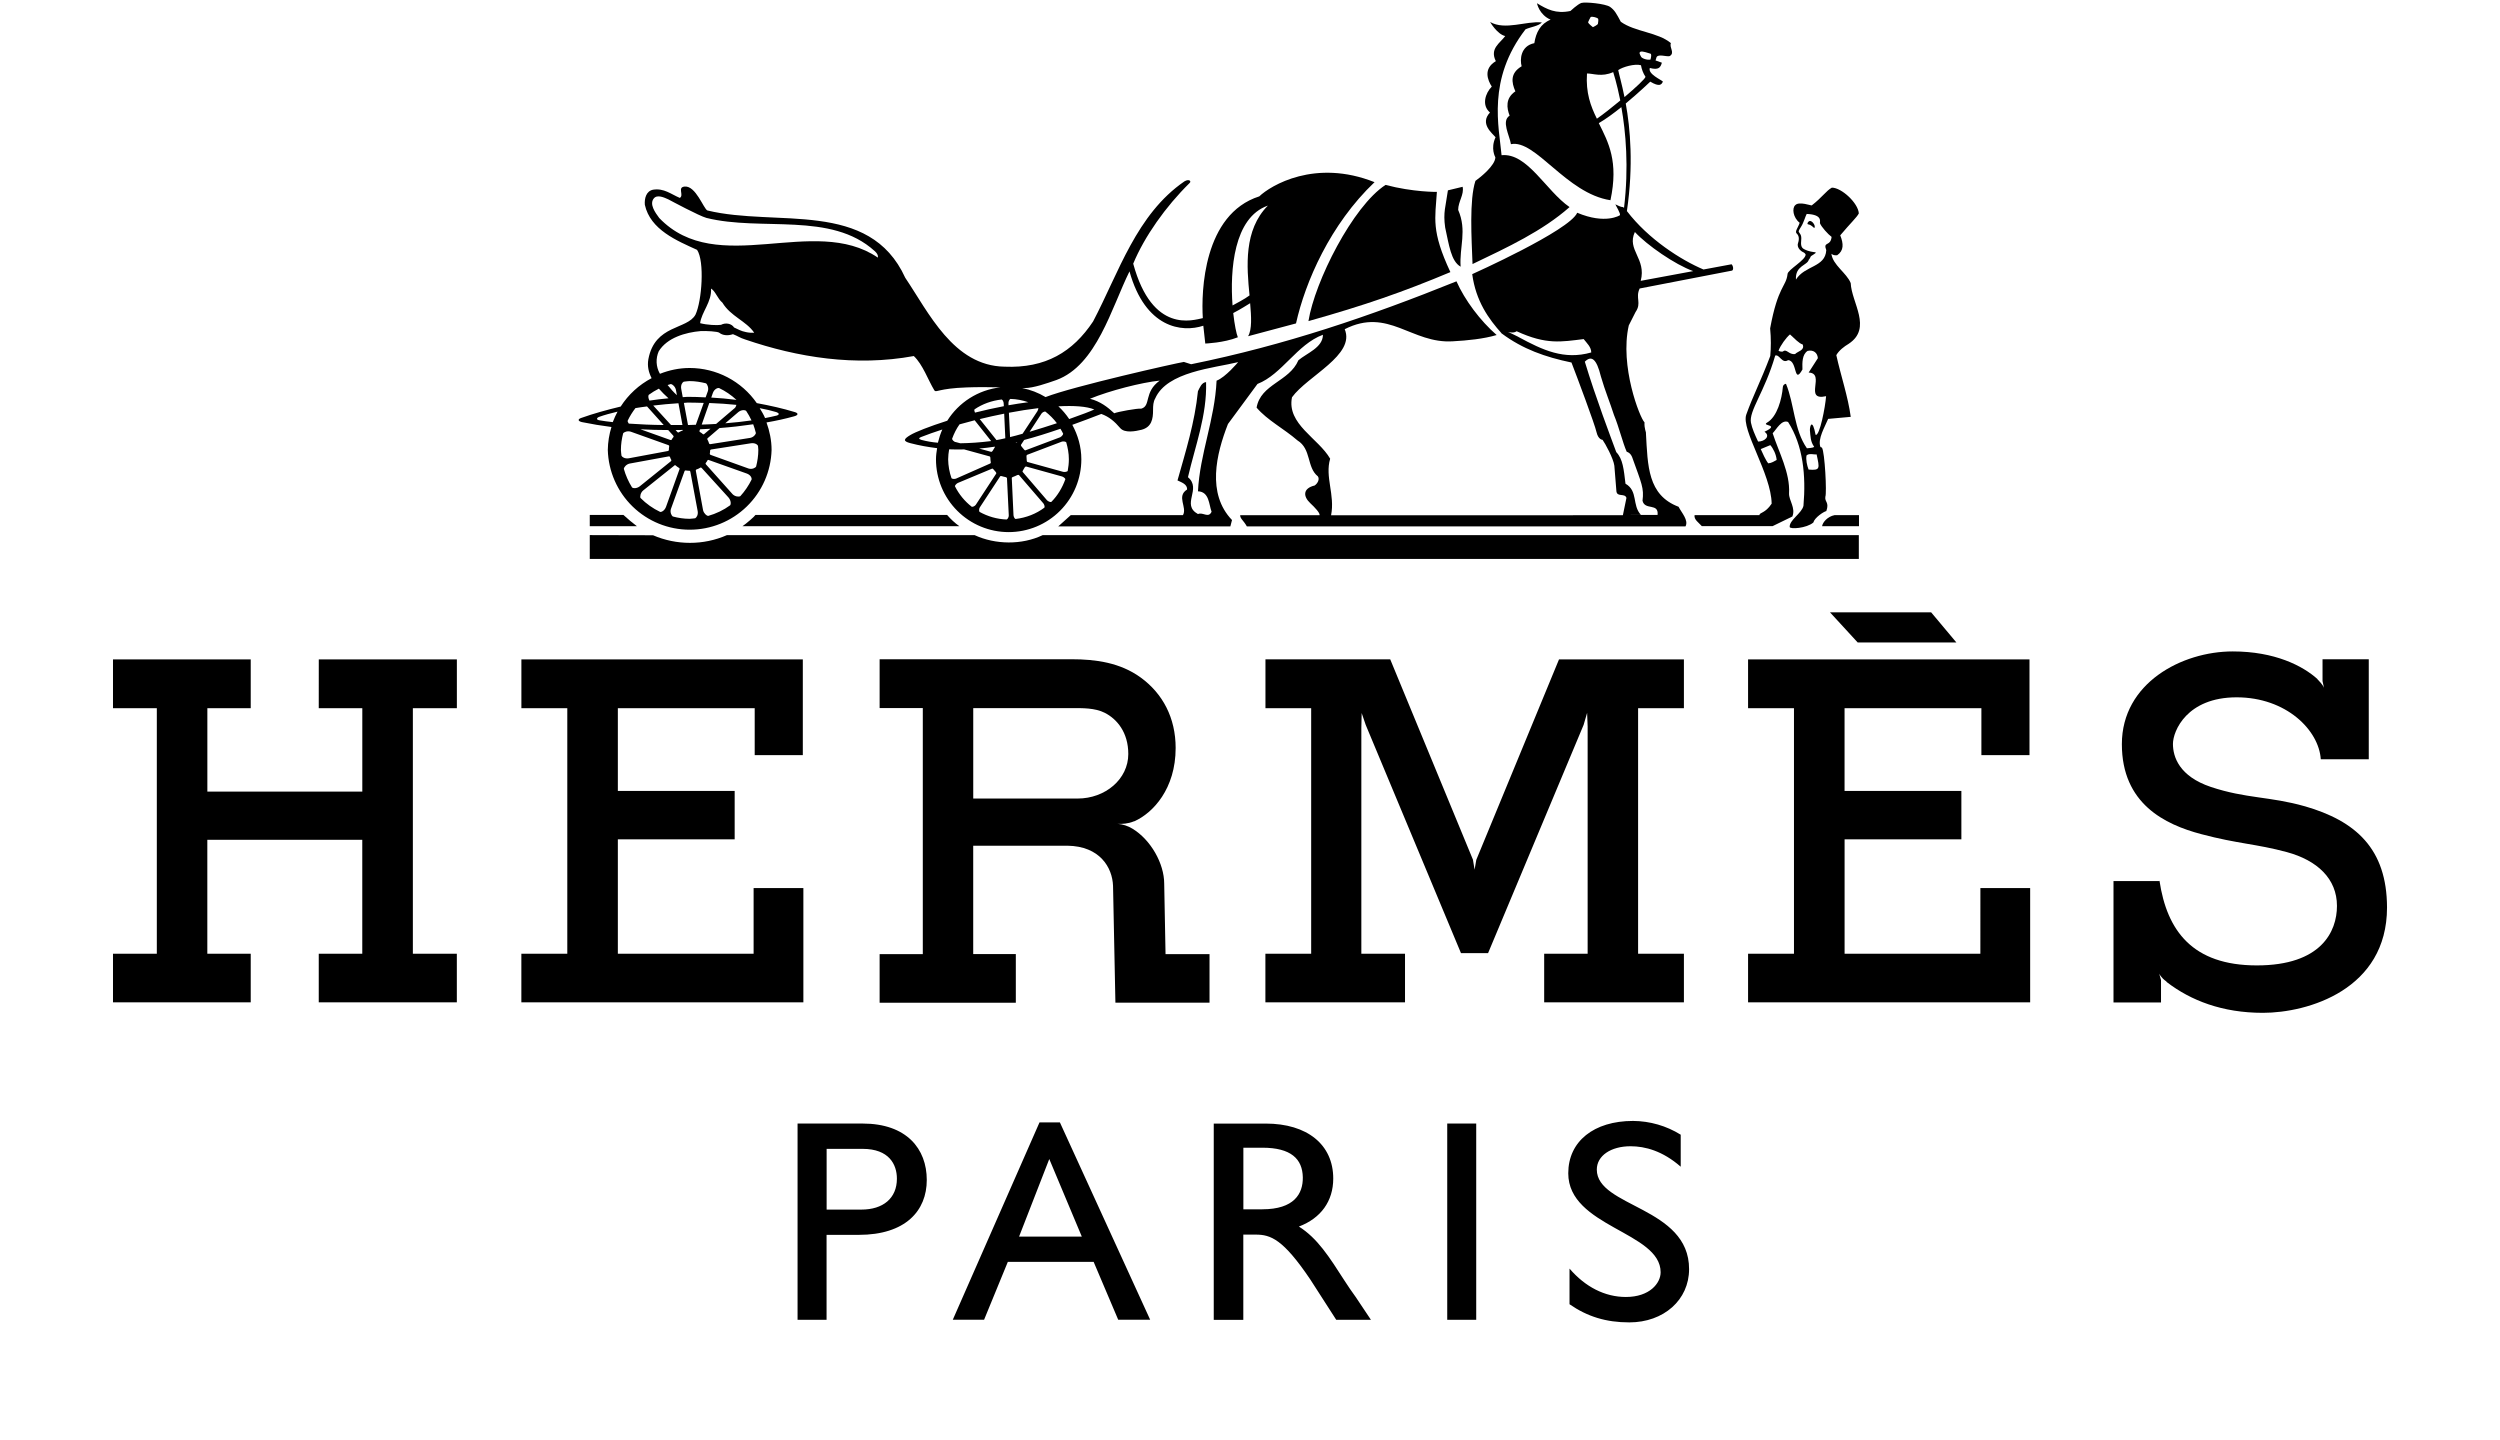 <svg width="158" height="91" viewBox="0 0 158 91" fill="none" xmlns="http://www.w3.org/2000/svg">
<path d="M20.145 44.759H22.898V50.028H13.105V44.759H15.846V41.672H7.141V44.759H9.911V60.277H7.141V63.349H15.846V60.277H13.103V53.077H22.896V60.277H20.145V63.349H28.872V60.277H26.093V44.759H28.874V41.672H20.147M125.159 60.277H116.578V53.046H123.959V49.986H116.576V44.759H125.224V47.725H128.264V41.672H110.478V44.759H113.379V60.277H110.478V63.349H128.306V56.127H125.161M50.773 56.127H47.628V60.277H39.048V53.046H46.431V49.986H39.048V44.759H47.697V47.725H50.738V41.672H32.952V44.759H35.853V60.277H32.95V63.349H50.773M117.405 40.603H123.643L122.047 38.698H115.654M145.653 50.954C143.476 50.333 141.939 50.474 139.725 49.734C137.726 49.062 137.33 47.832 137.33 47.016C137.33 46.197 138.213 44.071 141.354 44.071C144.499 44.071 146.557 46.153 146.673 47.986L146.686 47.978V47.986H149.706V41.666H146.784V43.043L146.875 43.472C146.854 43.41 146.771 43.237 146.463 42.93C146.459 42.924 146.459 42.92 146.459 42.913C145.532 42.079 143.766 41.17 141.11 41.17C137.893 41.17 134.102 43.168 134.102 47.031C134.102 50.795 136.818 52.109 139.121 52.718C141.429 53.332 142.606 53.332 144.53 53.853C146.45 54.375 147.696 55.534 147.696 57.253C147.696 58.88 146.696 61.014 142.631 61.014C138.559 61.014 136.951 58.815 136.481 55.67L136.447 55.684H133.573V63.356H136.576V61.921L136.568 61.91L136.46 61.531C136.46 61.531 136.568 61.787 136.91 62.025L136.939 62.067C138.459 63.235 140.454 64.011 143.012 64.011C145.865 64.011 150.86 62.544 150.86 57.351C150.851 53.634 148.881 51.882 145.653 50.952V50.954ZM97.592 60.277V63.349H106.423V60.277H103.528V44.759H106.423V41.672H98.53L93.302 54.341L93.194 54.963L93.09 54.331L87.862 41.67H79.977V44.757H82.866V60.275H79.973V63.347H88.797V60.277H86.037V46.007L86.058 45.064L86.314 45.815L92.334 60.238H94.046L100.085 45.811L100.306 45.051L100.339 45.907V60.277M37.273 32.545V33.255H40.251C39.957 33.032 39.673 32.796 39.402 32.545H37.273ZM117.49 32.558H115.941C115.51 32.641 115.191 33.006 115.156 33.255H117.488V32.556L117.49 32.558ZM37.273 35.324H117.478V33.822H65.894C64.575 34.452 62.903 34.423 61.599 33.822H45.937C44.459 34.473 42.755 34.468 41.272 33.828L37.273 33.818V35.319V35.324ZM59.858 32.545H47.745C47.703 32.629 47.149 33.109 46.924 33.255H60.629C60.344 33.05 60.086 32.812 59.858 32.545Z" fill="black"/>
<path d="M38.648 26.972C38.5 27.447 38.42 27.941 38.413 28.438C38.451 29.788 39.012 31.069 39.979 32.01C40.945 32.951 42.239 33.477 43.587 33.477C44.935 33.478 46.23 32.952 47.196 32.011C48.163 31.071 48.725 29.79 48.764 28.441C48.764 27.827 48.639 27.245 48.443 26.699C49.039 26.595 49.622 26.47 50.197 26.309C50.467 26.236 50.457 26.113 50.245 26.048C49.478 25.812 48.662 25.631 47.829 25.477C47.353 24.792 46.719 24.233 45.981 23.846C45.243 23.46 44.423 23.258 43.59 23.257C42.924 23.257 42.295 23.393 41.716 23.622C41.708 23.618 41.699 23.606 41.695 23.602C41.577 23.389 41.51 23.151 41.499 22.908C41.489 22.665 41.534 22.423 41.633 22.2C42.16 21.341 43.328 21.005 44.288 20.924C44.611 20.907 45.386 20.944 45.469 21.036C45.656 21.186 45.979 21.241 46.323 21.12C46.652 21.245 46.735 21.343 47.11 21.46C50.409 22.586 54.062 23.18 57.753 22.502C58.33 23.049 58.648 24.008 59.052 24.672C59.161 24.838 59.292 24.546 61.11 24.484C61.752 24.459 62.539 24.463 63.224 24.48C61.808 24.642 60.589 25.439 59.867 26.59C58.73 26.953 57.853 27.3 57.524 27.5C57.12 27.744 57.045 27.879 57.524 28.005C58.103 28.157 58.665 28.255 59.225 28.324C59.188 28.553 59.154 28.789 59.154 29.029C59.154 30.249 59.638 31.419 60.5 32.281C61.361 33.144 62.529 33.629 63.748 33.629C64.966 33.629 66.134 33.144 66.996 32.281C67.857 31.419 68.341 30.249 68.341 29.029C68.341 28.236 68.122 27.5 67.77 26.849C68.35 26.64 68.958 26.411 69.603 26.161C70.103 26.342 70.443 26.64 70.801 27.058C71.092 27.387 71.753 27.258 72.144 27.162C72.779 26.995 72.877 26.488 72.873 25.91C72.873 25.648 72.886 25.389 73.01 25.18C73.754 23.485 76.726 23.262 78.251 22.886C78.251 22.886 77.453 23.846 76.888 24.058C76.774 26.534 75.826 28.689 75.712 31.05C76.43 31.079 76.399 31.884 76.572 32.343C76.372 32.777 76.026 32.343 75.712 32.489C74.621 31.884 75.97 30.908 75.079 30.159C75.537 28.178 76.287 26.248 76.224 24.148C75.939 24.177 75.828 24.494 75.71 24.724C75.508 26.711 74.935 28.524 74.418 30.363C74.647 30.478 75.049 30.593 75.022 30.939C74.331 31.371 75.049 32.066 74.762 32.558H67.671L66.883 33.267H77.759L77.863 32.866C76.26 31.198 76.864 28.695 77.607 26.797L79.473 24.265C81.025 23.66 81.972 21.762 83.609 21.157C83.609 21.964 82.603 22.311 82.058 22.769C81.487 24.121 79.675 24.265 79.417 25.762C80.104 26.567 81.135 27.085 81.999 27.834C82.891 28.382 82.57 29.531 83.291 30.107C83.407 30.28 83.291 30.539 83.087 30.683C82.331 30.864 82.353 31.375 82.81 31.801C83.101 32.072 83.434 32.426 83.397 32.56H78.378C78.378 32.789 78.582 32.877 78.802 33.269H106.523C106.732 32.877 106.28 32.414 106.086 32.028C104.128 31.288 104.139 29.433 104.024 27.389C104.045 27.306 103.912 27.112 103.932 26.691C103.641 26.415 102.354 23.134 102.939 20.567L103.366 19.722C103.768 19.144 103.341 18.836 103.626 18.233L109.468 17.102C109.572 17.048 109.545 16.811 109.435 16.702L107.66 17.032C106.25 16.437 104.182 15.123 102.82 13.34C103.243 10.449 103.033 8.105 102.747 6.54C103.601 5.831 104.297 5.16 104.297 5.16C104.886 5.514 105.013 5.347 105.095 5.155C105.001 5.047 104.126 4.676 104.27 4.296C104.822 4.442 104.945 4.271 105.03 3.962L104.643 3.825H104.63L104.693 3.616C104.805 3.387 105.326 3.604 105.526 3.545C105.873 3.333 105.484 3.013 105.601 2.726C104.788 2.037 103.322 2.016 102.435 1.376C102.16 0.863 102.048 0.646 101.76 0.438C101.464 0.229 100.177 0.11 99.938 0.187C99.702 0.271 99.251 0.694 99.251 0.694C98.328 0.888 97.772 0.59 97.136 0.204C97.136 0.204 97.272 0.934 97.999 1.243C97.357 1.505 97.074 2.048 96.97 2.728C96.087 2.907 96.053 3.787 96.168 4.188C95.445 4.619 95.516 5.193 95.772 5.773C95.127 6.207 95.225 6.832 95.408 7.31C94.866 7.644 95.408 8.57 95.491 9.112C97.047 8.791 98.99 12.23 101.781 12.654C102.306 10.199 101.648 8.995 101.044 7.783C101.498 7.519 101.991 7.154 102.47 6.77C102.749 8.324 102.949 10.574 102.637 13.146C102.616 13.125 102.595 13.108 102.583 13.088C102.408 13.088 102.233 12.971 102.091 12.914C102.12 12.998 102.441 13.509 102.377 13.603C102.377 13.603 101.473 14.201 99.68 13.446C99.201 14.568 93.044 17.326 93.044 17.326C93.273 19.028 94.081 20.158 94.914 21.08C96.237 22.06 97.649 22.565 99.317 22.911C99.667 23.816 100.796 26.828 100.9 27.312C101.012 27.796 101.281 27.796 101.281 27.796C101.441 28.013 101.968 28.972 102.027 29.433L102.158 31.06C102.214 31.431 102.699 31.152 102.791 31.469L102.566 32.562L84.124 32.566C84.382 31.273 83.724 30.142 84.066 28.991C83.324 27.698 81.312 26.805 81.654 25.108C82.633 23.756 85.673 22.438 84.986 20.805C87.75 19.401 89.208 21.743 91.826 21.57C92.738 21.52 93.754 21.42 94.589 21.174C93.556 20.277 92.569 18.959 92.049 17.78C86.563 19.991 81.227 21.812 75.279 23.02L74.82 22.874C74.368 22.942 67.816 24.417 66.079 25.095C65.623 24.82 65.123 24.628 64.601 24.526H64.753C65.309 24.526 66.159 24.229 66.76 24.019C69.305 23.088 70.243 19.459 71.384 17.152C72.384 20.74 74.704 21.032 76.049 20.586L76.174 21.712C76.174 21.712 77.349 21.67 78.232 21.316C78.142 21.103 78.024 20.534 77.94 19.785C78.475 19.507 78.765 19.305 79.009 19.163C79.082 20.014 79.134 20.817 78.88 21.249L81.908 20.44C82.491 17.818 84.074 14.174 86.871 11.513C83.116 10.017 80.302 11.726 79.588 12.41C76.053 13.54 75.912 18.425 76.018 20.106C75.406 20.227 72.836 21.12 71.619 16.665C72.327 14.954 73.671 13.052 75.181 11.569C75.312 11.459 75.16 11.283 74.858 11.461C71.823 13.546 70.713 17.217 69.083 20.317C67.804 22.242 66.077 23.285 63.488 23.174C60.256 23.124 58.692 19.747 57.211 17.555C54.941 12.576 49.068 14.364 44.703 13.3C44.459 13.175 43.974 11.736 43.278 11.79C42.784 11.828 43.249 12.337 42.965 12.508C42.418 12.278 41.958 11.876 41.27 11.99C40.839 12.078 40.722 12.537 40.754 12.941C41.097 14.522 42.791 15.215 44.055 15.791C44.54 16.516 44.359 19.023 43.955 19.885C43.434 20.844 41.387 20.502 40.977 22.701C40.897 23.147 40.997 23.535 41.181 23.9C40.386 24.319 39.712 24.937 39.227 25.694C38.359 25.902 37.511 26.136 36.719 26.419C36.511 26.494 36.511 26.616 36.782 26.678C37.392 26.803 38.019 26.907 38.652 26.987L38.648 26.972ZM103.324 14.662C104.074 15.482 105.865 16.727 107.011 17.134L103.693 17.749C104.068 16.341 102.791 15.801 103.324 14.662ZM103.682 3.268C103.807 3.216 104.157 3.351 104.301 3.389C104.389 3.41 104.355 3.597 104.311 3.764C104.095 3.81 103.757 3.691 103.712 3.577C103.649 3.451 103.56 3.322 103.682 3.268ZM103.71 4.123C103.751 4.367 103.851 4.644 103.995 4.853C103.991 4.966 103.376 5.535 102.668 6.136C102.493 5.266 102.314 4.667 102.272 4.43C102.554 4.229 103.314 4.012 103.71 4.123ZM100.533 1.072C100.658 1.03 100.912 1.113 100.981 1.163C101.05 1.216 100.994 1.426 100.99 1.497C100.99 1.568 100.673 1.718 100.673 1.718C100.673 1.718 100.373 1.489 100.377 1.418L100.363 1.412C100.412 1.294 100.469 1.181 100.533 1.072ZM100.923 7.502C100.531 6.709 100.215 5.871 100.298 4.644C100.677 4.638 101.227 4.886 101.954 4.557C101.954 4.557 102.179 5.237 102.402 6.351C101.86 6.803 101.298 7.243 100.923 7.502ZM95.956 21.288C94.769 20.692 95.508 21.193 95.852 20.934C97.732 21.802 98.68 21.601 100.088 21.43C100.29 21.689 100.567 21.931 100.567 22.275C98.844 22.765 97.505 22.129 95.954 21.291L95.956 21.288ZM102.731 30.57C102.62 29.657 102.568 29.01 102.148 28.574C101.814 27.665 100.848 25.137 100.161 22.859C100.577 22.446 100.9 22.661 101.177 23.794C101.441 24.707 101.76 25.462 102.002 26.225C102.322 26.993 102.564 28.015 102.81 28.553C102.81 28.553 103.026 28.591 103.147 28.881C103.751 30.57 103.91 30.841 103.807 31.646C103.953 32.278 104.84 31.763 104.759 32.543H102.876L103.705 32.537C103.135 31.932 103.539 31.031 102.731 30.57ZM66.008 32.082C65.488 32.472 64.863 32.72 64.182 32.8C64.115 32.779 64.057 32.643 64.053 32.56L63.944 30.209C63.94 30.184 63.982 30.157 64.007 30.147C64.065 30.126 64.226 30.063 64.29 30.026C64.315 30.011 64.38 30.005 64.401 30.026L65.942 31.815C65.996 31.882 66.046 32.028 66.004 32.086L66.008 32.082ZM63.626 32.833C63.001 32.812 62.418 32.635 61.904 32.349C61.862 32.291 61.876 32.136 61.924 32.068L63.211 30.103C63.224 30.082 63.274 30.082 63.303 30.09C63.357 30.107 63.484 30.142 63.557 30.153C63.586 30.153 63.641 30.195 63.641 30.222L63.755 32.579C63.759 32.662 63.693 32.808 63.624 32.829L63.626 32.833ZM60.377 27.938C60.294 27.913 60.169 27.8 60.173 27.729C60.291 27.404 60.444 27.097 60.641 26.82C60.954 26.73 61.277 26.645 61.599 26.561L62.641 27.875L62.593 27.881C61.918 27.965 61.287 28.007 60.689 28.015L60.377 27.932V27.938ZM63.307 25.247C63.37 25.272 63.432 25.406 63.432 25.487L63.443 25.671C62.818 25.792 62.206 25.927 61.618 26.077C61.581 26 61.562 25.91 61.593 25.869C62.093 25.529 62.676 25.32 63.301 25.249L63.307 25.247ZM62.978 27.813L61.92 26.486C62.432 26.361 62.949 26.246 63.465 26.144L63.536 27.698C63.328 27.748 63.155 27.781 62.978 27.813ZM62.878 28.23C62.874 28.244 62.878 28.259 62.87 28.271C62.82 28.343 62.775 28.417 62.734 28.495C62.722 28.522 62.672 28.561 62.641 28.557L61.881 28.349C62.206 28.315 62.537 28.286 62.88 28.228L62.878 28.23ZM64.28 27.946C64.267 27.967 64.217 27.967 64.188 27.957H64.178L64.288 27.932L64.282 27.944L64.28 27.946ZM63.836 27.623L63.763 26.086C64.401 25.965 65.028 25.865 65.625 25.794C65.618 25.858 65.6 25.92 65.571 25.977L64.628 27.412C64.349 27.496 64.09 27.56 63.836 27.623ZM65.821 26.142C65.863 26.073 65.996 25.996 66.067 26.011C66.338 26.223 66.588 26.47 66.796 26.747C66.233 26.935 65.65 27.114 65.071 27.289L65.821 26.142ZM63.738 25.614L63.734 25.468C63.73 25.381 63.797 25.226 63.863 25.212C64.259 25.222 64.634 25.299 64.988 25.42C64.571 25.475 64.159 25.537 63.738 25.612V25.614ZM63.686 25.208C63.707 25.208 63.724 25.201 63.742 25.201L63.792 25.206H63.684L63.686 25.208ZM58.234 27.802C58.03 27.74 58.078 27.677 58.2 27.625C58.611 27.462 59.071 27.302 59.554 27.145C59.435 27.412 59.346 27.692 59.275 27.98C58.923 27.953 58.575 27.892 58.234 27.802ZM59.994 28.397C60.302 28.413 60.618 28.409 60.937 28.403L62.553 28.847C62.574 28.853 62.591 28.901 62.591 28.931C62.591 28.993 62.601 29.16 62.62 29.233C62.62 29.262 62.599 29.285 62.574 29.296L60.419 30.249C60.339 30.28 60.183 30.278 60.135 30.224C60.001 29.839 59.929 29.434 59.923 29.027C59.923 28.81 59.952 28.603 59.985 28.401L59.994 28.397ZM60.233 30.518L60.227 30.503C60.227 30.509 60.231 30.514 60.233 30.518ZM60.35 30.735C60.35 30.664 60.464 30.555 60.537 30.522L62.703 29.617C62.724 29.604 62.766 29.638 62.782 29.659C62.82 29.704 62.876 29.773 62.928 29.825C62.953 29.846 62.974 29.909 62.962 29.93L61.67 31.903C61.624 31.974 61.483 32.049 61.416 32.028C60.97 31.682 60.607 31.24 60.354 30.735H60.35ZM61.635 32.201C61.614 32.186 61.599 32.174 61.581 32.163L61.637 32.199L61.635 32.201ZM66.446 31.719C66.383 31.757 66.227 31.677 66.169 31.615L64.634 29.828C64.613 29.811 64.63 29.765 64.646 29.738C64.688 29.676 64.724 29.612 64.757 29.546C64.771 29.519 64.819 29.479 64.85 29.483L67.121 30.113C67.192 30.134 67.308 30.211 67.333 30.28C67.139 30.822 66.844 31.319 66.446 31.719ZM67.483 29.759C67.446 29.821 67.275 29.842 67.192 29.821L64.932 29.195C64.905 29.189 64.89 29.141 64.89 29.112C64.89 29.025 64.885 28.938 64.873 28.851C64.867 28.822 64.884 28.76 64.909 28.747L67.104 27.913C67.181 27.884 67.333 27.898 67.385 27.95C67.483 28.292 67.552 28.645 67.552 29.02C67.552 29.271 67.525 29.521 67.479 29.761L67.483 29.759ZM67.192 27.412C67.192 27.485 67.077 27.6 67 27.631L67.146 27.581L64.807 28.461C64.782 28.472 64.744 28.441 64.728 28.42C64.676 28.349 64.62 28.282 64.561 28.217C64.534 28.196 64.515 28.138 64.526 28.113L64.728 27.806C65.44 27.619 66.206 27.377 67.019 27.097C67.081 27.202 67.144 27.306 67.194 27.414L67.192 27.412ZM73.294 24.054C72.277 24.788 72.756 25.654 72.127 25.827C71.898 25.794 70.62 26.027 70.42 26.119C69.989 25.716 69.549 25.377 68.887 25.201C70.147 24.684 72.144 24.171 73.294 24.054ZM69.16 25.879C68.941 25.983 68.358 26.209 67.573 26.484C67.377 26.19 67.148 25.92 66.889 25.679C67.873 25.627 68.674 25.679 69.16 25.879ZM80.131 12.994C78.594 14.541 78.792 16.852 78.971 18.671C78.617 18.93 78.18 19.146 77.897 19.305C77.73 17.073 77.967 13.745 80.131 12.994ZM41.664 13.778C41.406 13.432 41.026 12.902 41.32 12.541C41.537 12.274 41.978 12.483 42.236 12.599C42.455 12.714 44.178 13.642 44.646 13.772C48.124 14.639 52.519 13.361 55.276 15.864C55.412 15.989 55.51 16.108 55.48 16.281C51.434 13.519 45.34 17.603 41.664 13.778ZM44.938 18.237C45.225 18.41 45.34 18.869 45.656 19.128C46.173 19.991 47.15 20.279 47.666 21.026C47.492 21.039 47.316 21.027 47.145 20.988C46.808 20.921 46.675 20.821 46.392 20.696C46.242 20.452 45.865 20.371 45.569 20.529C45.334 20.571 44.682 20.54 44.248 20.425C44.332 19.733 44.998 19.069 44.936 18.235L44.938 18.237ZM40.889 25.683L41.947 26.862C41.181 26.855 40.441 26.82 39.739 26.772C39.685 26.697 39.656 26.626 39.671 26.584C39.806 26.3 39.971 26.038 40.16 25.792C40.395 25.75 40.643 25.719 40.889 25.687V25.683ZM47.162 25.975C47.291 26.163 47.395 26.363 47.495 26.57C46.975 26.647 46.421 26.705 45.837 26.751L46.664 26.042C46.873 25.875 47.11 25.91 47.162 25.975ZM46.433 25.792L45.258 26.793C44.959 26.814 44.655 26.822 44.348 26.834L44.827 25.47C45.423 25.491 46.002 25.533 46.541 25.587C46.517 25.66 46.496 25.733 46.437 25.792H46.433ZM46.146 31.934C45.729 32.239 45.258 32.464 44.75 32.608C44.659 32.595 44.484 32.453 44.434 32.245L43.976 29.757C43.967 29.725 43.98 29.686 44.011 29.673C44.099 29.645 44.183 29.605 44.261 29.556C44.288 29.535 44.323 29.55 44.344 29.573L46.042 31.442C46.208 31.638 46.202 31.863 46.146 31.932V31.934ZM42.551 27.533C42.572 27.554 42.58 27.6 42.561 27.625C42.509 27.688 42.491 27.708 42.449 27.786C42.434 27.815 42.399 27.819 42.366 27.806L40.475 27.131C41.058 27.164 41.645 27.179 42.23 27.179L42.551 27.533ZM44.425 27.439C44.368 27.387 44.306 27.341 44.238 27.304C44.205 27.287 44.196 27.262 44.209 27.227L44.244 27.131L44.902 27.097L44.507 27.431C44.486 27.452 44.45 27.46 44.425 27.439ZM43.978 26.845C43.811 26.849 43.653 26.86 43.49 26.862H43.482L43.222 25.464C43.305 25.46 43.378 25.45 43.459 25.443C43.803 25.443 44.138 25.456 44.475 25.464L43.976 26.847L43.978 26.845ZM42.878 25.485L43.132 26.862C42.893 26.866 42.653 26.866 42.409 26.862L41.285 25.631C41.801 25.568 42.33 25.52 42.878 25.485ZM43.159 27.174C43.153 27.183 43.159 27.2 43.147 27.204C43.059 27.235 42.975 27.276 42.897 27.325C42.868 27.346 42.834 27.331 42.813 27.308L42.697 27.179C42.851 27.174 43.009 27.179 43.161 27.172L43.159 27.174ZM39.577 26.757C39.583 26.741 39.598 26.722 39.604 26.701C39.597 26.721 39.588 26.741 39.577 26.759V26.757ZM39.383 27.387C39.431 27.31 39.654 27.214 39.866 27.283L42.247 28.134C42.274 28.142 42.299 28.176 42.293 28.207C42.279 28.284 42.272 28.362 42.272 28.441C42.272 28.474 42.245 28.493 42.216 28.503L39.729 28.966C39.483 29.002 39.312 28.883 39.277 28.799C39.267 28.674 39.242 28.557 39.242 28.432C39.242 28.071 39.296 27.725 39.383 27.387ZM39.425 29.627C39.433 29.533 39.577 29.346 39.791 29.298L42.27 28.843C42.285 28.84 42.301 28.842 42.315 28.85C42.329 28.857 42.34 28.87 42.345 28.885C42.37 28.956 42.378 28.989 42.424 29.064C42.439 29.093 42.43 29.122 42.403 29.148L40.431 30.737C40.218 30.898 39.993 30.862 39.941 30.799C39.715 30.435 39.541 30.041 39.425 29.627ZM40.019 30.912C39.998 30.885 39.977 30.86 39.96 30.829C39.973 30.854 40 30.885 40.019 30.912ZM40.483 31.479C40.437 31.409 40.47 31.146 40.645 31L42.616 29.425C42.636 29.396 42.672 29.39 42.699 29.415C42.755 29.467 42.845 29.533 42.92 29.575C42.951 29.592 42.961 29.617 42.945 29.654L42.091 32.036C41.999 32.276 41.807 32.37 41.722 32.353C41.263 32.135 40.844 31.838 40.485 31.477L40.483 31.479ZM41.926 32.456C41.9 32.447 41.874 32.435 41.849 32.422L41.926 32.456ZM42.522 32.643C42.443 32.595 42.334 32.38 42.401 32.168L43.263 29.777C43.272 29.746 43.301 29.725 43.332 29.732C43.409 29.746 43.478 29.752 43.567 29.752C43.603 29.752 43.624 29.782 43.63 29.815L44.094 32.307C44.132 32.547 44.021 32.704 43.938 32.754C43.822 32.762 43.705 32.789 43.584 32.789C43.215 32.789 42.865 32.733 42.526 32.643H42.522ZM46.625 31.538C46.646 31.517 46.666 31.496 46.679 31.475C46.658 31.496 46.644 31.517 46.625 31.538ZM46.777 31.36C46.7 31.409 46.454 31.392 46.298 31.231L44.613 29.346C44.592 29.325 44.584 29.283 44.607 29.256C44.649 29.206 44.686 29.152 44.715 29.093C44.73 29.062 44.765 29.056 44.794 29.073L47.21 29.932C47.46 30.03 47.522 30.228 47.502 30.307C47.314 30.69 47.074 31.045 46.787 31.36H46.777ZM47.506 30.272C47.541 30.209 47.581 30.109 47.62 30.009C47.585 30.097 47.547 30.184 47.506 30.27V30.272ZM47.783 29.485C47.749 29.565 47.533 29.681 47.31 29.611L44.907 28.747C44.88 28.739 44.855 28.705 44.859 28.674C44.871 28.595 44.88 28.557 44.88 28.472C44.88 28.438 44.909 28.42 44.938 28.409L47.472 28.013C47.722 27.982 47.881 28.101 47.906 28.186C47.91 28.269 47.926 28.353 47.926 28.436C47.926 28.797 47.872 29.145 47.787 29.483L47.783 29.485ZM47.772 27.354C47.772 27.454 47.627 27.633 47.41 27.675L44.89 28.071C44.874 28.074 44.859 28.071 44.845 28.064C44.831 28.056 44.821 28.044 44.815 28.03C44.789 27.943 44.754 27.859 44.711 27.779C44.69 27.752 44.698 27.723 44.721 27.696L45.471 27.053C46.187 26.999 46.898 26.918 47.602 26.814C47.67 26.991 47.72 27.168 47.768 27.356L47.772 27.354ZM49.07 26.048C49.232 26.1 49.289 26.209 49.082 26.265C48.866 26.323 48.603 26.369 48.353 26.422C48.26 26.2 48.135 25.998 48.014 25.796C48.406 25.871 48.764 25.952 49.068 26.046L49.07 26.048ZM44.952 25.124L45.056 24.826C45.148 24.588 45.348 24.507 45.44 24.521C45.844 24.715 46.217 24.968 46.544 25.272C46.014 25.204 45.483 25.155 44.95 25.126L44.952 25.124ZM44.623 24.227C44.7 24.284 44.802 24.509 44.738 24.718L44.596 25.114C44.211 25.097 43.83 25.076 43.444 25.08C43.344 25.08 43.251 25.101 43.149 25.101L43.051 24.567C43.013 24.321 43.128 24.163 43.213 24.123C43.338 24.113 43.455 24.085 43.578 24.085C43.94 24.085 44.286 24.144 44.623 24.227ZM42.395 24.269C42.489 24.279 42.67 24.423 42.718 24.636L42.78 24.976C42.566 24.779 42.37 24.564 42.193 24.334L42.397 24.271L42.395 24.269ZM42.249 25.172C41.845 25.21 41.443 25.256 41.045 25.318C40.962 25.155 40.958 25.005 41.004 24.951C41.201 24.805 41.416 24.676 41.641 24.563C41.82 24.767 42.024 24.972 42.249 25.172ZM37.871 26.344C38.196 26.227 38.592 26.119 39.029 26.015C38.914 26.229 38.813 26.45 38.727 26.678C38.429 26.643 38.123 26.609 37.873 26.561C37.661 26.524 37.711 26.403 37.871 26.344ZM114.317 13.991C114.229 14.064 114.2 14.164 114.271 14.178C114.404 14.203 114.479 14.249 114.633 14.391C114.717 14.433 114.696 14.303 114.675 14.232C114.592 14.032 114.417 13.911 114.321 13.991H114.317Z" fill="black"/>
<path d="M111.192 32.558H107.097C107.045 32.835 107.368 33.038 107.556 33.252H112.027L113.277 32.643C113.498 32.101 113.052 31.621 113.068 31.183C113.143 29.878 112.417 28.576 112.033 27.381C112.283 27.116 112.596 26.505 113.006 26.668C113.964 28.161 114.141 30.067 113.979 31.965C113.881 32.435 113.083 32.862 113.108 33.305C113.123 33.459 114.17 33.392 114.603 33.023C114.68 32.718 115.243 32.343 115.424 32.299C115.624 31.726 115.312 31.744 115.362 31.398C115.462 31.158 115.328 28.572 115.149 28.295C115.082 28.253 115.06 28.253 115.055 28.259C114.855 27.746 115.343 26.96 115.539 26.474L116.967 26.345C116.797 25.072 116.342 23.75 116.055 22.444C116.23 22.14 116.547 21.902 116.836 21.729C118.342 20.734 117.015 19.13 116.965 17.891C116.709 17.249 115.826 16.748 115.745 16.039C115.928 16.181 116.068 16.122 116.107 16.133C116.538 15.837 116.517 15.409 116.303 14.873C116.957 14.093 117.357 13.734 117.478 13.486C117.436 12.833 116.388 11.859 115.774 11.859C115.412 12.059 115.17 12.464 114.503 12.981C114.483 13.008 113.704 12.71 113.468 12.96C113.239 13.148 113.318 13.753 113.739 14.08C113.687 14.241 113.639 14.304 113.552 14.498C113.506 14.594 113.485 14.696 113.545 14.752C113.683 14.877 113.733 15.071 113.635 15.369C113.531 15.686 113.885 15.92 114.01 15.966C114.031 15.972 114.072 16.016 114.114 16.07C114.16 16.421 112.973 17.05 112.973 17.322C112.879 18.141 112.369 18.06 111.873 20.753C111.935 21.405 111.927 21.983 111.881 22.498C111.273 24.109 110.778 25.037 110.365 26.201C110.024 27.16 111.94 29.938 111.969 31.832C111.552 32.458 111.219 32.368 111.192 32.556V32.558ZM114.301 29.673C114.204 29.417 114.122 29.054 114.172 28.785C114.339 28.624 114.651 28.743 114.81 28.718C115.003 29.615 115.051 29.74 114.304 29.677L114.301 29.673ZM114.316 16.414C114.37 16.373 114.42 16.239 114.451 16.191C115.082 15.787 114.647 16.078 114.02 15.747C113.816 15.643 113.812 15.447 113.837 15.169C113.874 14.825 113.733 14.758 113.679 14.648C113.658 14.602 113.756 14.433 113.837 14.314C113.983 14.093 114.114 13.634 114.183 13.521C115.228 13.563 114.995 14.026 115.022 14.11C115.105 14.335 115.543 14.819 115.757 14.971C115.695 15.605 115.199 15.232 115.42 15.809C115.362 16.907 114.06 16.769 113.504 17.67C113.448 16.777 114.233 16.779 114.316 16.412V16.414ZM113.129 21.136C113.412 21.393 113.712 21.716 113.929 21.77C114.079 22.146 113.616 22.198 113.45 22.375C113.06 22.434 112.914 22.021 112.687 22.209C112.635 22.25 112.402 22.202 112.406 22.156C112.531 21.823 112.879 21.343 113.127 21.134L113.129 21.136ZM110.661 26.726C110.515 25.967 111.523 24.787 112.194 22.471C112.469 22.375 112.614 23.007 113.006 22.763C113.61 22.778 113.352 24.353 113.914 23.352C113.902 22.909 113.889 22.413 114.239 22.177C114.618 22.09 114.864 22.302 114.889 22.636L114.306 23.545C115.409 23.587 113.952 25.364 115.409 25.039C115.362 25.706 115.003 27.577 114.747 27.483C114.547 26.447 114.385 26.878 114.385 27.183C114.426 27.585 114.418 27.913 114.656 28.238C114.576 28.322 114.281 28.313 114.197 28.332C113.373 27.154 113.406 25.537 112.875 24.257C112.785 24.253 112.673 24.361 112.677 24.455C112.614 25.227 112.315 26.34 111.681 26.707C111.286 26.941 112.552 26.799 111.515 27.287C111.911 27.55 111.546 27.907 111.111 27.907C110.894 27.444 110.728 27.06 110.663 26.724L110.661 26.726ZM111.754 29.283C111.604 29.108 111.373 28.601 111.279 28.382L111.883 28.132C112.071 28.34 112.258 28.729 112.285 29.07C112.15 29.143 111.963 29.269 111.754 29.283ZM92.312 16.852C92.223 15.622 92.729 14.579 92.156 13.265C92.162 12.723 92.541 12.306 92.439 11.805L91.508 12.03C91.367 13.065 91.196 13.407 91.335 14.381C91.581 15.497 91.706 16.512 92.31 16.854L92.312 16.852ZM82.694 20.294C86.256 19.293 88.713 18.438 91.665 17.197C90.436 14.569 90.707 13.809 90.811 12.128C90.811 12.128 89.311 12.149 87.568 11.686C85.502 13.021 83.09 17.799 82.694 20.294ZM94.916 21.055C94.724 20.867 95.007 21.168 94.916 21.055V21.055ZM99.196 13.088C97.696 12.053 96.534 9.646 94.899 9.809C94.741 8.036 93.968 5.026 96.413 1.852C96.73 1.706 97.246 1.649 97.446 1.418C96.446 1.314 95.13 1.933 94.176 1.391C94.176 1.391 94.618 2.163 95.13 2.279C94.793 2.738 94.139 3.066 94.537 3.865C93.72 4.351 94.028 5.078 94.28 5.471C93.872 5.892 93.624 6.649 94.166 7.11C93.499 7.825 94.326 8.432 94.52 8.674C94.183 9.39 94.507 9.942 94.507 9.942C94.495 10.457 93.579 11.194 93.247 11.432C92.852 12.641 93.004 15.075 93.064 16.688C95.293 15.62 97.48 14.604 99.196 13.088ZM73.578 55.849C73.578 54.577 72.731 53.075 71.567 52.37C71.282 52.197 70.961 52.093 70.629 52.066C70.912 52.082 71.296 52.062 71.656 51.911C71.668 51.907 71.681 51.904 71.694 51.903C72.872 51.377 74.301 49.849 74.301 47.273C74.301 45.368 73.483 43.831 72.093 42.82C70.794 41.877 69.253 41.664 67.713 41.664H55.592V44.751H58.321V60.3H55.592V63.374H64.2V60.298H61.507V53.449H67.457C69.509 53.474 70.302 54.825 70.344 55.987L70.494 63.37H76.442V60.3H73.662L73.578 55.849ZM68.101 50.468H61.509V44.753H67.747C68.392 44.753 69.196 44.732 69.823 45.051C70.59 45.441 71.308 46.282 71.308 47.654C71.308 49.239 69.859 50.468 68.101 50.468ZM54.515 71.008H50.406V83.412H52.239V78.043H54.272C57.229 78.043 58.572 76.521 58.572 74.573C58.572 72.608 57.302 71.008 54.515 71.008ZM54.44 76.446H52.243V72.608H54.517C56.184 72.608 56.684 73.588 56.684 74.493C56.684 75.734 55.807 76.446 54.44 76.446ZM65.697 70.935L60.216 83.408H62.194L63.694 79.752H69.119L70.671 83.408H72.691L66.985 70.935H65.693H65.697ZM64.406 78.152L66.314 73.25L68.37 78.152H64.406ZM91.465 71.008H93.297V83.412H91.465V71.008ZM100.918 73.918C100.918 73.042 101.809 72.443 103.051 72.443C103.967 72.443 105.077 72.735 106.221 73.736V71.713C105.317 71.151 104.275 70.85 103.211 70.843C100.737 70.843 99.114 72.13 99.114 74.151C99.114 77.551 104.952 77.843 104.952 80.409C104.952 81.097 104.261 81.969 102.755 81.969C101.426 81.969 100.185 81.331 99.194 80.175V82.428C100.322 83.21 101.505 83.575 102.972 83.575C105.148 83.575 106.75 82.152 106.75 80.21C106.758 76.262 100.918 76.302 100.918 73.918ZM84.985 80.955C83.992 79.412 83.269 78.264 82.09 77.518C83.48 76.992 84.261 75.916 84.261 74.483C84.261 72.339 82.619 71.01 79.991 71.01H76.709V83.414H78.577V78.027H79.36C80.314 78.027 81.095 78.319 82.811 80.863L84.45 83.412H86.643L85.679 81.969C85.438 81.638 85.206 81.3 84.985 80.955ZM79.779 76.429H78.581V72.535H79.781C81.593 72.535 82.317 73.244 82.338 74.408C82.353 75.451 81.784 76.427 79.781 76.427L79.779 76.429Z" fill="black"/>
</svg>
